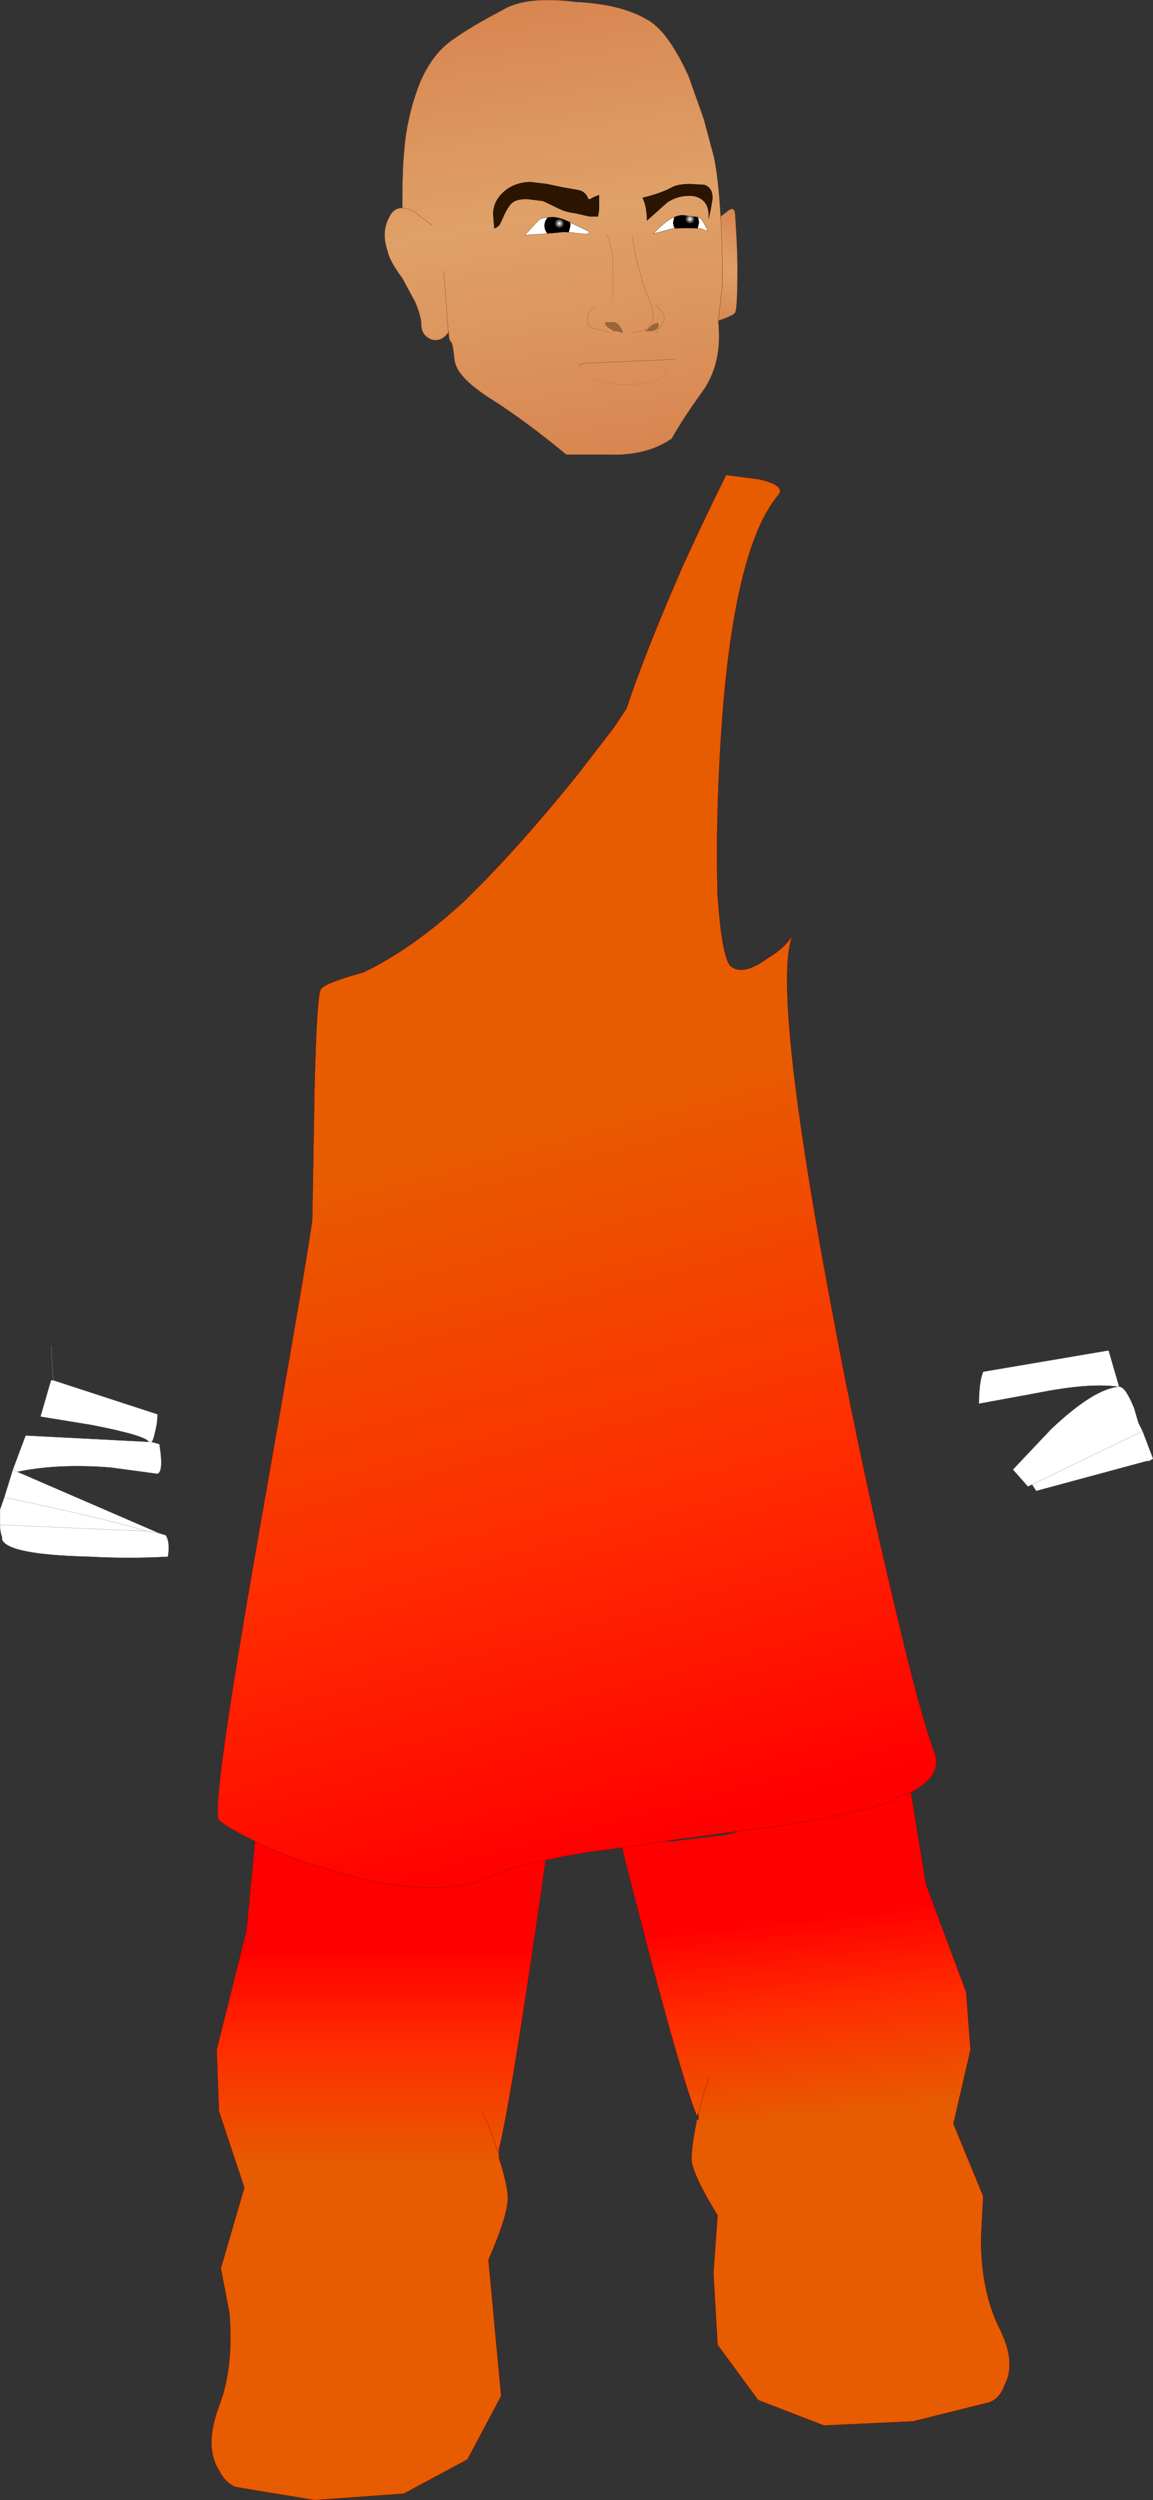 <svg xmlns="http://www.w3.org/2000/svg" viewBox="-0.7 0 208.8 452.6" width="208.8" height="452.6" preserveAspectRatio="xMinYMin"><rect x="-0.7" y="0" width="208.8" height="452.6" fill="#333333" stroke="none"/><defs><linearGradient gradientUnits="userSpaceOnUse" x1="-819.2" x2="819.2" gradientTransform="matrix(-.02 -.077 .094 -.025 105.45 267.95)" id="a"><stop offset="0" stop-color="#f00"/><stop offset=".447" stop-color="#FF2C00"/><stop offset="1" stop-color="#E75C00"/></linearGradient><linearGradient gradientUnits="userSpaceOnUse" x1="-819.2" x2="819.2" gradientTransform="matrix(0 .024 -.037 0 68.15 372.6)" id="b"><stop offset="0" stop-color="#f00"/><stop offset=".447" stop-color="#FF2C00"/><stop offset="1" stop-color="#E75C00"/></linearGradient><linearGradient gradientUnits="userSpaceOnUse" x1="-819.2" x2="819.2" gradientTransform="matrix(.002 .022 .037 -.004 145.45 365.25)" id="c"><stop offset="0" stop-color="#f00"/><stop offset=".447" stop-color="#FF2C00"/><stop offset="1" stop-color="#E75C00"/></linearGradient><linearGradient gradientUnits="userSpaceOnUse" x1="-819.2" x2="819.2" gradientTransform="matrix(-.003 .016 -.037 -.006 70.5 365.25)" id="d"><stop offset="0" stop-color="#f00"/><stop offset=".447" stop-color="#FF2C00"/><stop offset="1" stop-color="#E75C00"/></linearGradient><linearGradient gradientUnits="userSpaceOnUse" x1="-819.2" x2="819.2" gradientTransform="matrix(-.008 -.05 .037 -.006 99.8 41.9)" id="e"><stop offset="0" stop-color="#D98651"/><stop offset=".533" stop-color="#DFA168"/><stop offset="1" stop-color="#D98651"/></linearGradient><linearGradient gradientUnits="userSpaceOnUse" x1="-819.2" x2="819.2" gradientTransform="matrix(-.005 .011 -.005 -.002 131.3 48.05)" id="f"><stop offset="0" stop-color="#D98651"/><stop offset=".533" stop-color="#DFA168"/><stop offset="1" stop-color="#D98651"/></linearGradient><radialGradient gradientUnits="userSpaceOnUse" r="819.2" cx="0" cy="0" spreadMethod="pad" gradientTransform="matrix(.004 0 0 .004 124.25 39.65)" id="g"><stop offset="0" stop-color="#fff"/><stop offset=".271"/></radialGradient><radialGradient gradientUnits="userSpaceOnUse" r="819.2" cx="0" cy="0" spreadMethod="pad" gradientTransform="matrix(.004 0 0 .004 100.6 40.45)" id="h"><stop offset="0" stop-color="#fff"/><stop offset=".271"/></radialGradient></defs><path fill="url(#a)" d="M45.5 333.35q-5.4-2.7-6.55-3.85-1.55-1.9 7.3-52.3 9.6-54.6 9.6-56.55l.4-23.05q.4-17.35 1.15-18.5.75-1.15 7.7-3.05 8.85-4.25 18.05-12.7 9.6-9.25 20.75-23.1l6.55-8.5 2.3-3.45q3.25-9.8 9.55-24.3l.8-1.85q4.25-9.25 7.7-16.15l5.8.75q5.35 1.15 3.45 3.1-3.7 4.55-6.15 14.15-3.15 12.25-4.25 32.8-.75 13.85-.4 25.4.8 11.15 2.35 12.7 2.3 1.9 6.9-1.55 2.7-1.55 4.25-3.85-3.85 10.4 8.45 74.25 4.6 23.85 10 46.5 5 21.2 7.3 26.95 1.55 4.25-4.25 7.3-.35 0-.75.4h-.4q-1.15.35-2.3 1.15-7.3 2.7-23.85 5l-3.45.4-14.25 1.9-4.2.75-3.1.4-3.05.4q-6.15.75-10.8 1.9-6.15 1.15-9.2 2.7-10.75 5-30.35-1.15-6.9-1.9-13.05-5"/><path fill="#fff" d="M8.95 249.9l18.85 6.15q0 1.55-.4 3.05-.4 1.95-.75 1.95l1.5.4q.8 5-.35 5.35l-8.5-1.15q-9.6-.75-16.9.8l25.75 11.15 1.15.35q.8 1.15.4 3.85-6.9.4-14.2 0-14.65-.35-15.8-3.05v-.4q-.4-1.15-.4-2.3V273.35l.8-2.3 1.55-5 2.3-6.15 22.3 1.15q-.4-1.15-10.4-3.1l-9.2-1.5 1.9-6.55h.4m19.2 27.7l-2.3-.4Q19.7 275.25.1 271.05q19.6 4.2 25.75 6.15l2.3.4M2.4 266.45l-.75-.4.75.4m23.85-5.4h.4-.4m151.1-12.7l22.7-3.85 1.9 6.55q1.15 0 2.7 3.85l.8 2.7.75 1.5 1.9 5-.75.4h-.4l-20 5.4-.75-1.15-.75.35-2.7-3.05 6.9-7.3q7.7-7.3 12.3-7.7-5.35-.8-15 1.15l-10.35 1.9q0-3.85.75-5.75M25.85 277.2L-.7 276.05l26.55 1.15m160.35-8.45l20-9.65-20 9.65"/><path fill="url(#b)" d="M45.5 333.35q6.15 3.1 13.05 5 19.6 6.15 30.35 1.15 3.05-1.55 9.2-2.7-6.15 43.1-8.45 52.3h-.4l.4.8v.75q1.95 6.15 1.55 8.1-.4 3.45-3.45 10.35l2.3 24.65-6.1 11.5-11.55 6.2-16.15 1.15L42 450.25q-1.9-.75-3.05-3.05-2.7-4.25 0-11.55 2.7-6.9 1.9-16.9l-1.55-8.1 4.25-14.6-4.6-13.85-.4-11.15 5.4-21.55 1.55-16.15m41.1 48.85q1.5 3.05 2.65 6.9-1.15-3.85-2.65-6.9"/><path fill="url(#c)" d="M111.95 334.5l3.1-.4 4.2-.75h1.95l9.6-1.15 2.7-.75 3.45-.4q16.55-2.3 23.85-5 1.15-.8 2.3-1.15h.4q.4-.4.75-.4l2.7 16.55 7.3 19.6.8 10.4-3.1 13.45 5.4 13.1-.4 7.65q0 9.25 3.1 15.8 3.45 6.55 1.15 10.75-.75 2.3-2.7 3.1l-13.85 3.45-16.15.75-11.9-4.6-7.35-10-.75-13.05.75-10.4q-3.8-6.15-4.6-9.25-.4-1.9.8-7.7v-.35h.35v-1.15l-.35.35q-3.5-8.85-13.5-48.45m15.8 41.55q-1.15 3.05-1.95 6.55.8-3.5 1.95-6.55"/><path fill="url(#d)" d="M89.65 389.9l-.4-.8h.4v.8"/><path fill="url(#e)" d="M129.4 58.05v.4q.7 7.35-2.8 12.3-3.55 4.9-5.65 8.65-4.65 3.25-11.95 2.9h-7.15q-7.3-6.05-13.6-10.05-6.35-4-6.65-7.15-.3-3.15-.65-3.2-.4-.4-.4-1.9l-.05.15q-1.15 1.75-3 1.35-1.9-.75-1.9-2.7 0-1.5-1.15-4.2l-2.3-4.25q-2.3-3.05-2.7-5-1.15-3.45.4-6.15.75-1.55 2.3-1.55 0-7.3.35-10.35.2-2.85.85-5.75.65-3.05 1.85-6.2 2.3-5.75 6.5-8.45 2.7-1.95 8.45-5Q94.4-.8 103.6.35q8.1.4 12.7 3.1 3.85 1.9 7.7 10.35l2.75 7.75 1.85 6.9q.8 3.85 1.2 10.75.35 5.75.35 11.95l-.75 6.9m-2.8-21.75q1.2 1.1 1 3.25h.05L128 38l.35-2.1q0-2-1.55-2.45l-2.45-.15q-2.3 0-3.35.6-1.9 1.05-5.35 1.9.8 1.65.8 4.15l3.7-3.3q1.8-1.2 4-1.2 1.5 0 2.45.85m-.95 5.05l.65.05 1.2.5q-.9-2-1.35-2.35l-.45-.25-2.75-.35q-.75 0-1.55.35-1.7.75-3.75 3l3.55-.95h.3l2.25-.05 1.9.05m-30.2-8.4q-2.9 0-4.9 1.75-1.95 1.7-1.95 4.1l.2 2.55q.6-.15 1-.7l.3-.6.25-.55q.95-2.2 1.8-2.85.75-.6 2.6-.6l2.9.35 2.9 1.4q1.2.6 2.85.8l2.65.6h1.55l.2-1.2v-2.7l-.8.3q-.6.25-.75.45h-.4q-.45-1.35-1.8-1.65l-2.9-.5-2.8-.6-2.9-.35m3.05 6.4q-1.15.1-1.65.5l-2.5 2.7 4.1-.25.4-.05 2.1-.2.5-.05.85.05 3.15.35.6-.2-.2-.35-3.15-1.5-.15-.1q-1.85-.95-3.2-.95l-.85.05M110.3 54v-3.3l-.05-4q-.2-2-1.15-4.4.95 2.4 1.15 4.4l.05 4V54m3.5-11.35q.6 4.3 1.5 7.15l.8 2.55.65 1.65q.85 2.25.85 3.3 0 2.5-3.8 2.9 3.8-.4 3.8-2.9 0-1.05-.85-3.3l-.65-1.65-.8-2.55q-.9-2.85-1.5-7.15m4.65 15.8q-.75.1-1.3.65l-1.05.9 1.45-.1q1-.3 1-1l-.1-.45m-6.35 1.8v-.05q-.7-1.95-1.9-1.85h-1.3q-.1.5.7 1.05l.8.5.05.05h.25l.5.05.9.25m-2.5-.1l-3-.75q-.9-.3-.9-1.5 0-.9.4-1.5l.95-.95-.95.95q-.4.6-.4 1.5 0 1.2.9 1.5l3 .75m8.4.2q1.6-1.85 1.6-2.9 0-.9-1.55-2.2 1.55 1.3 1.55 2.2 0 1.05-1.6 2.9m3.5 4.7l-14.7.65q-2.7-.05-2.65.65-.05-.7 2.65-.65l14.7-.65m-1.2 1.9q-1.85 2.15-3 2.5l-3.9.15-3.05-.05q-1.85-.2-3.35-1 1.5.8 3.35 1l3.05.05 3.9-.15q1.15-.35 3-2.5m-42.8-26.2l-3.05-2.3q-1.15-.8-2.3-.8 1.15 0 2.3.8l3.05 2.3m2.15 8.4l.4 5 .45 6-.45-6-.4-5"/><path fill="url(#f)" d="M129.8 39.2l1.5-1.15q1.15-.75 1.15 1.15.4 5.75.4 9.25 0 7.3-.4 8.05 0 .4-1.9 1.15l-1.15.4.75-6.9q0-6.2-.35-11.95"/><path fill="#9C6538" d="M112.1 60.25l-.9-.25-.5-.05h-.25l-.05-.05-.8-.5q-.8-.55-.7-1.05h1.3q1.2-.1 1.9 1.85v.05m6.35-1.8l.1.45q0 .7-1 1l-1.45.1 1.05-.9q.55-.55 1.3-.65"/><path fill="#fff" d="M125.7 39.3l.45.25q.45.35 1.35 2.35l-1.2-.5-.65-.05.25-1.1-.2-.95m-4.2 2.05h-.3l-3.55.95q2.05-2.25 3.75-3l-.2.95q0 .6.3 1.1m-23.05.95l-4.1.25 2.5-2.7q.5-.4 1.65-.5-.6.65-.6 1.5 0 .8.55 1.45m4.1-2.05l.15.1 3.15 1.5.2.35-.6.2-3.15-.35.3-1.2-.05-.6"/><path fill="url(#g)" d="M125.7 39.3l.2.95-.25 1.1-1.9-.05-2.25.05q-.3-.5-.3-1.1l.2-.95q.8-.35 1.55-.35l2.75.35"/><path fill="url(#h)" d="M98.45 42.3q-.55-.65-.55-1.45 0-.85.6-1.5l.85-.05q1.35 0 3.2.95l.05.6-.3 1.2-.85-.05-.5.05-2.1.2-.4.05"/><path fill="#2B1500" d="M126.6 36.3q-.95-.85-2.45-.85-2.2 0-4 1.2l-3.7 3.3q0-2.5-.8-4.15 3.45-.85 5.35-1.9 1.05-.6 3.35-.6l2.45.15q1.55.45 1.55 2.45L128 38l-.35 1.55h-.05q.2-2.15-1-3.25m-31.15-3.35l2.9.35 2.8.6 2.9.5q1.35.3 1.8 1.65h.4q.15-.2.75-.45l.8-.3V38l-.2 1.2h-1.55l-2.65-.6q-1.65-.2-2.85-.8l-2.9-1.4-2.9-.35q-1.85 0-2.6.6-.85.65-1.8 2.85l-.25.55-.3.6q-.4.55-1 .7l-.2-2.55q0-2.4 1.95-4.1 2-1.75 4.9-1.75"/><path fill="none" stroke="#950700" stroke-width=".05" stroke-linecap="round" stroke-linejoin="round" d="M164.25 324.5q5.8-3.05 4.25-7.3-2.3-5.75-7.3-26.95-5.4-22.65-10-46.5-12.3-63.85-8.45-74.25-1.55 2.3-4.25 3.85-4.6 3.45-6.9 1.55-1.55-1.55-2.35-12.7-.35-11.55.4-25.4 1.1-20.55 4.25-32.8 2.45-9.6 6.15-14.15 1.9-1.95-3.45-3.1l-5.8-.75q-3.45 6.9-7.7 16.15l-.8 1.85q-6.3 14.5-9.55 24.3l-2.3 3.45-6.55 8.5q-11.15 13.85-20.75 23.1-9.2 8.45-18.05 12.7-6.95 1.9-7.7 3.05t-1.15 18.5l-.4 23.05q0 1.95-9.6 56.55-8.85 50.4-7.3 52.3 1.15 1.15 6.55 3.85 6.15 3.1 13.05 5 19.6 6.15 30.35 1.15 3.05-1.55 9.2-2.7 4.65-1.15 10.8-1.9l3.05-.4 3.1-.4 4.2-.75 14.25-1.9 3.45-.4q16.55-2.3 23.85-5 1.15-.8 2.3-1.15h.4q.4-.4.75-.4l2.7 16.55 7.3 19.6.8 10.4-3.1 13.45 5.4 13.1-.4 7.65q0 9.25 3.1 15.8 3.45 6.55 1.15 10.75-.75 2.3-2.7 3.1l-13.85 3.45-16.15.75-11.9-4.6-7.35-10-.75-13.05.75-10.4q-3.8-6.15-4.6-9.25-.4-1.9.8-7.7v-.35h.35v-1.15q.8-3.5 1.95-6.55m-2.3 6.9q-3.5-8.85-13.5-48.45m-66.45-1.15l-1.55 16.15-5.4 21.55.4 11.15 4.6 13.85-4.25 14.6 1.55 8.1q.8 10-1.9 16.9-2.7 7.3 0 11.55 1.15 2.3 3.05 3.05l14.25 2.35 16.15-1.15 11.55-6.2 6.1-11.5-2.3-24.65q3.05-6.9 3.45-10.35.4-1.95-1.55-8.1v-.75l-.4-.8q-1.15-3.85-2.65-6.9m3.05 7.7v-.8m8.45-52.3q-6.15 43.1-8.45 52.3"/><path fill="none" stroke="#999" stroke-width=".05" stroke-linecap="round" stroke-linejoin="round" d="M8.95 249.9l18.85 6.15q0 1.55-.4 3.05-.4 1.95-.75 1.95l1.5.4q.8 5-.35 5.35l-8.5-1.15q-9.6-.75-16.9.8l25.75 11.15 1.15.35q.8 1.15.4 3.85-6.9.4-14.2 0-14.65-.35-15.8-3.05v-.4q-.4-1.15-.4-2.3V273.35l.8-2.3 1.55-5 2.3-6.15 22.3 1.15q-.4-1.15-10.4-3.1l-9.2-1.5 1.9-6.55h.4l-.4-6.15m18.1 17.3h-.4m-24.6 5l.75.4m-2.3 4.6q19.6 4.2 25.75 6.15l2.3.4m149.2-29.25l22.7-3.85 1.9 6.55q1.15 0 2.7 3.85l.8 2.7.75 1.5 1.9 5-.75.4h-.4l-20 5.4-.75-1.15-.75.35-2.7-3.05 6.9-7.3q7.7-7.3 12.3-7.7-5.35-.8-15 1.15l-10.35 1.9q0-3.85.75-5.75m28.85 10.75l-20 9.65m-186.9 7.3l26.55 1.15"/><path fill="none" stroke="#77411A" stroke-width=".05" stroke-linecap="round" stroke-linejoin="round" d="M129.4 58.05v.4q.7 7.35-2.8 12.3-3.55 4.9-5.65 8.65-4.65 3.25-11.95 2.9h-7.15q-7.3-6.05-13.6-10.05-6.35-4-6.65-7.15-.3-3.15-.65-3.2-.4-.4-.4-1.9l-.05.15q-1.15 1.75-3 1.35-1.9-.75-1.9-2.7 0-1.5-1.15-4.2l-2.3-4.25q-2.3-3.05-2.7-5-1.15-3.45.4-6.15.75-1.55 2.3-1.55 0-7.3.35-10.35.2-2.85.85-5.75.65-3.05 1.85-6.2 2.3-5.75 6.5-8.45 2.7-1.95 8.45-5Q94.4-.8 103.6.35q8.1.4 12.7 3.1 3.85 1.9 7.7 10.35l2.75 7.75 1.85 6.9q.8 3.85 1.2 10.75l1.5-1.15q1.15-.75 1.15 1.15.4 5.75.4 9.25 0 7.3-.4 8.05 0 .4-1.9 1.15l-1.15.4.75-6.9q0-6.2-.35-11.95m-57.65-1.55q1.15 0 2.3.8l3.05 2.3"/><path fill="none" stroke="#6F4828" stroke-width=".05" stroke-linecap="round" stroke-linejoin="round" d="M125.65 41.35l.65.05 1.2.5q-.9-2-1.35-2.35l-.45-.25m-.05 2.05l-1.9-.05-2.25.05h-.3l-3.55.95q2.05-2.25 3.75-3 .8-.35 1.55-.35l2.75.35m-27.2.05q-1.15.1-1.65.5l-2.5 2.7 4.1-.25m.05-2.95l.85-.05q1.35 0 3.2.95l.15.1 3.15 1.5.2.35-.6.2-3.15-.35-.85-.05-.5.05-2.1.2-.4.05m5.7 24.05q-.05-.7 2.65-.65l14.7-.65m-41-4.9l-.45-6-.4-5"/><path fill="none" stroke="#9C6538" stroke-width=".05" stroke-linecap="round" stroke-linejoin="round" d="M109.1 42.3q.95 2.4 1.15 4.4l.05 4V54"/><path fill="none" stroke="#8C5B33" stroke-width=".05" stroke-linecap="round" stroke-linejoin="round" d="M125.7 39.3l.2.95-.25 1.1m-27.2.95q-.55-.65-.55-1.45 0-.85.6-1.5m3.8 2.7l.3-1.2-.05-.6m18.85-.95l-.2.95q0 .6.3 1.1m-7.7 18.85q3.8-.4 3.8-2.9 0-1.05-.85-3.3l-.65-1.65-.8-2.55q-.9-2.85-1.5-7.15m4.25 12.6q1.55 1.3 1.55 2.2 0 1.05-1.6 2.9m-10.95-4.9l-.95.95q-.4.6-.4 1.5 0 1.2.9 1.5l3 .75"/><path fill="none" stroke="#B77742" stroke-width=".05" stroke-linecap="round" stroke-linejoin="round" d="M107 68.55q1.5.8 3.35 1l3.05.05 3.9-.15q1.15-.35 3-2.5"/></svg>